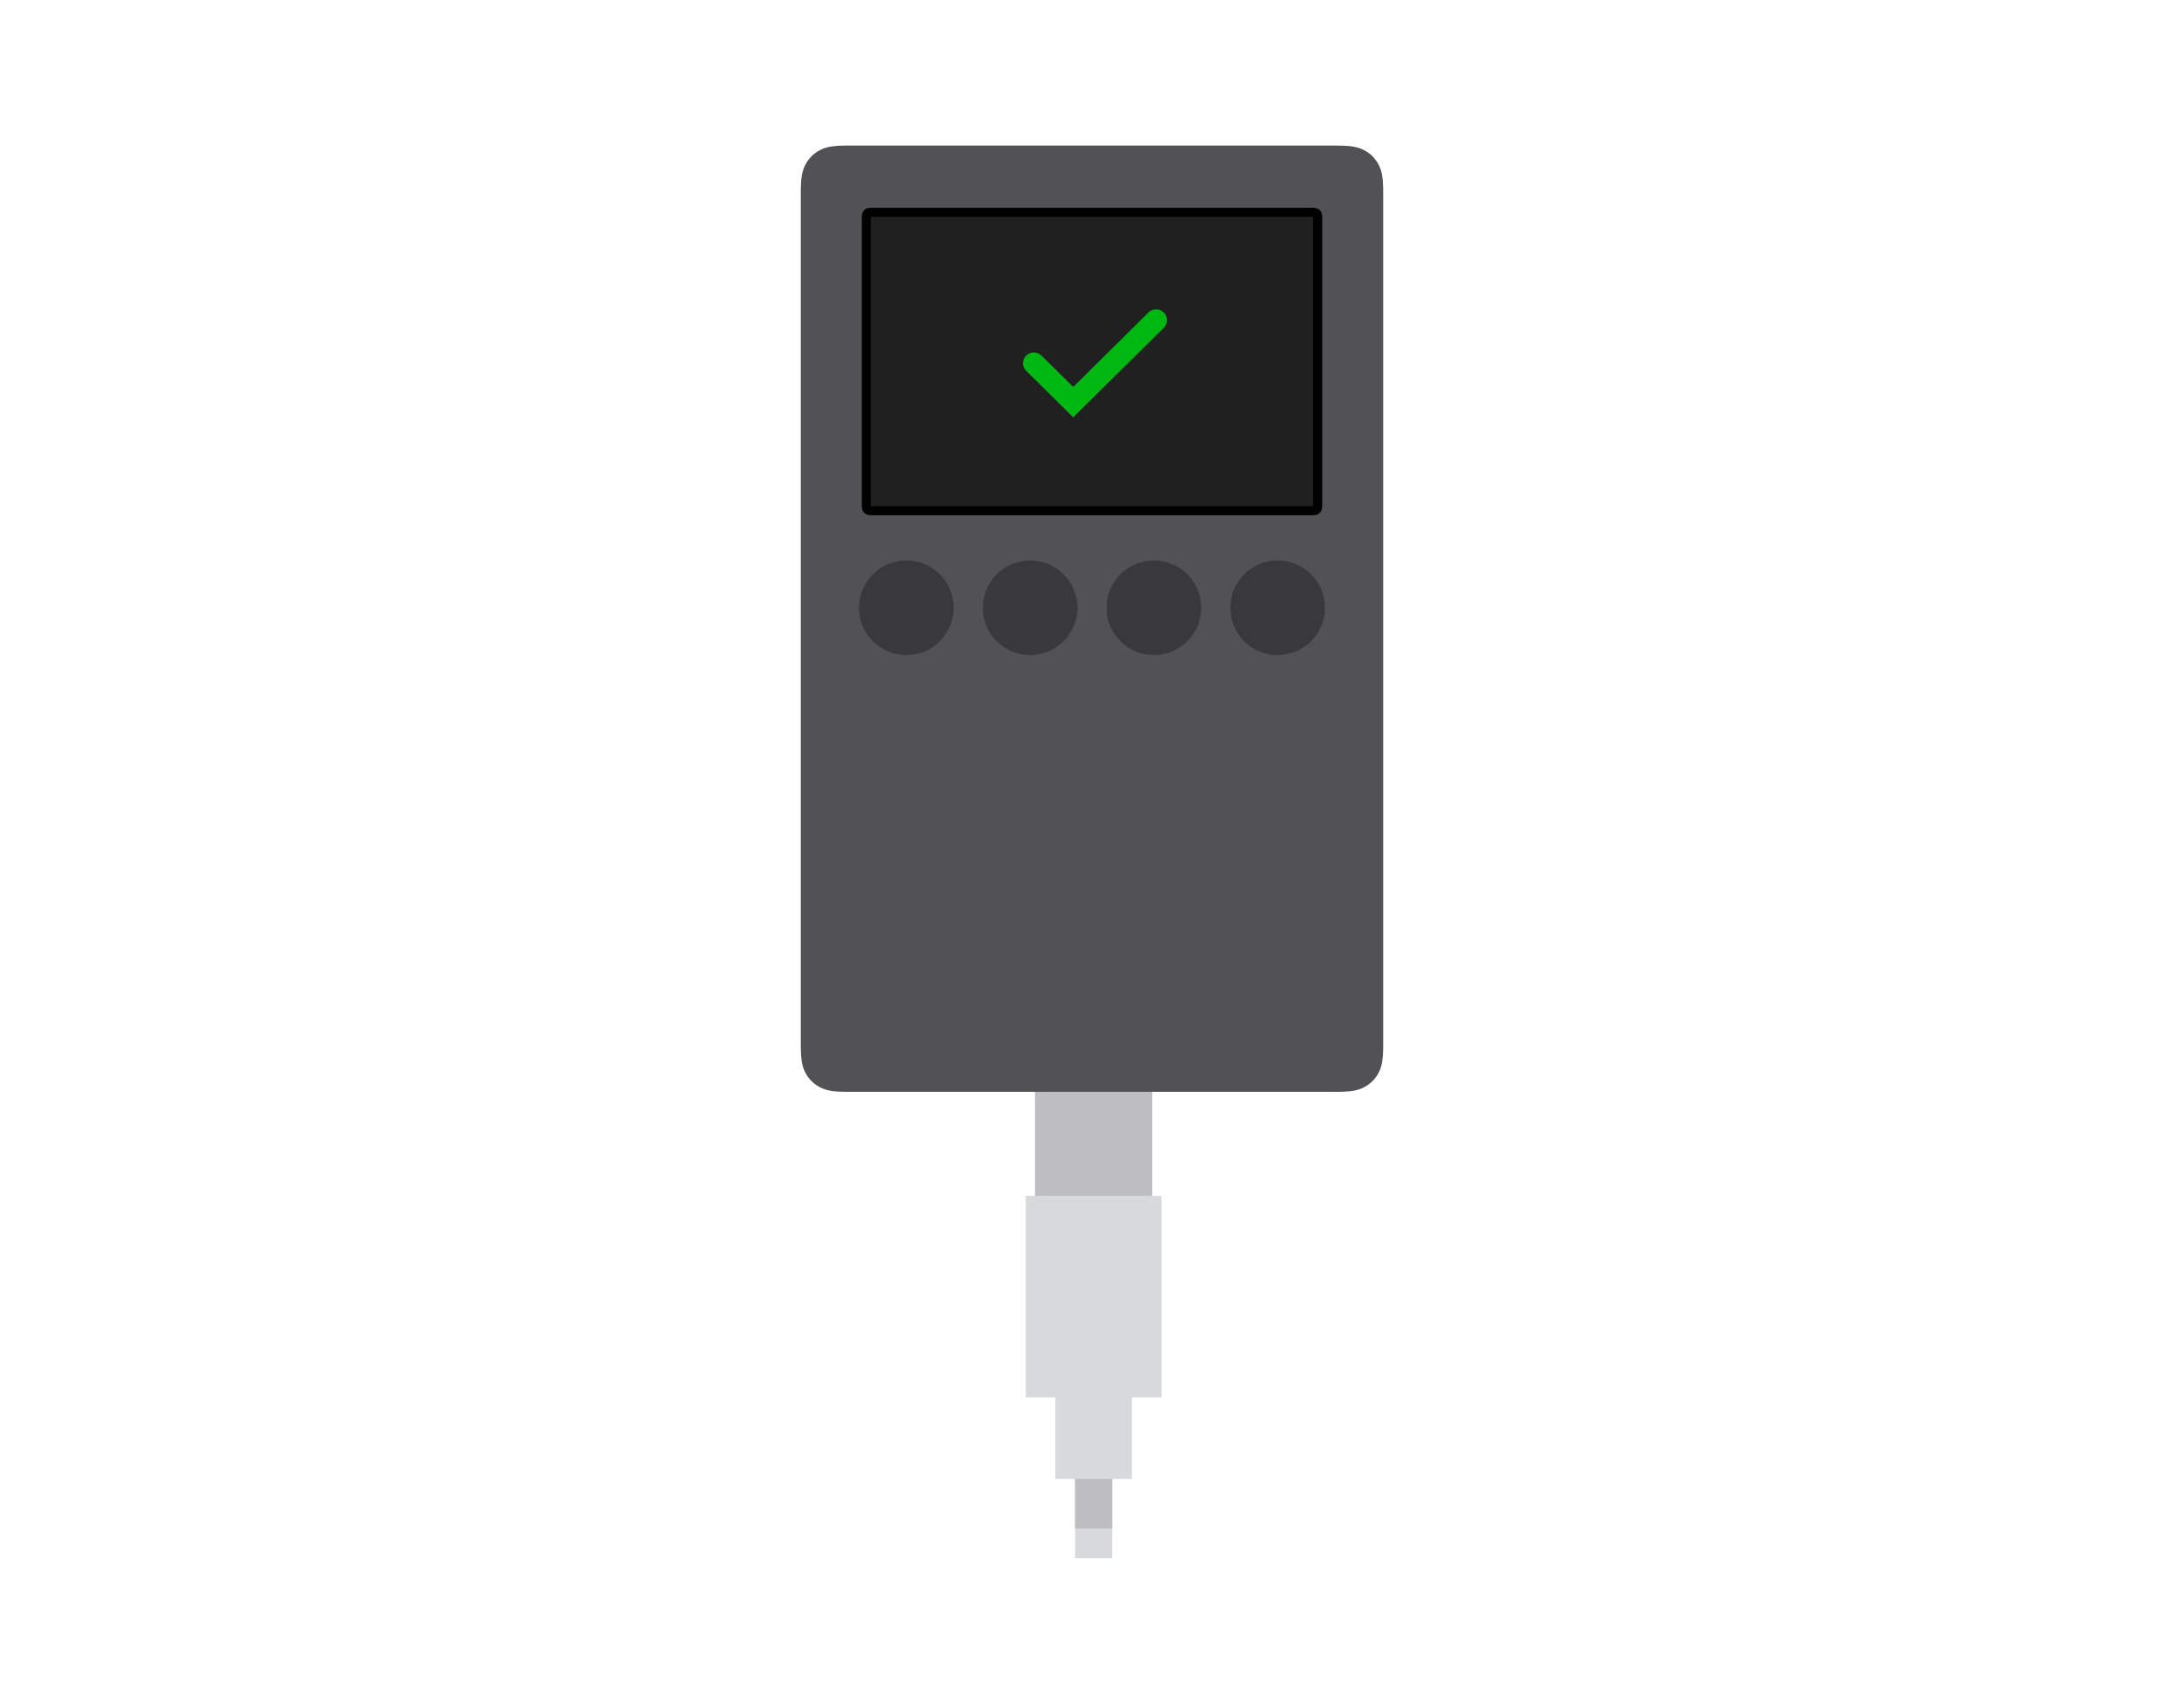 <svg width="360" height="280" viewBox="0 0 360 280" fill="none" xmlns="http://www.w3.org/2000/svg">
<path d="M183.334 219.512V256.897H177.214V219.512H183.334Z" fill="#D8D9DA"/>
<path d="M170.608 179.595H189.943V215.815H170.608V179.595ZM183.32 225.087L183.337 251.983L177.217 251.987L177.2 225.091L183.32 225.087Z" fill="#BEBDC0"/>
<path d="M173.965 206.897H186.583V243.804H173.965V206.897Z" fill="#D8D9DA"/>
<path d="M169.081 197.147H191.468V230.382H169.081V197.147Z" fill="#D8D9DA"/>
<path fill-rule="evenodd" clip-rule="evenodd" d="M139.692 24H220.308C222.983 24 223.953 24.279 224.931 24.801C225.908 25.324 226.676 26.092 227.199 27.07C227.722 28.047 228 29.017 228 31.692V172.308C228 174.983 227.722 175.953 227.199 176.931C226.676 177.908 225.908 178.676 224.931 179.199C223.953 179.722 222.983 180 220.308 180H139.692C137.017 180 136.047 179.722 135.069 179.199C134.092 178.676 133.324 177.908 132.801 176.931C132.278 175.953 132 174.983 132 172.308V31.692C132 29.017 132.278 28.047 132.801 27.07C133.324 26.092 134.092 25.324 135.069 24.801C136.047 24.279 137.017 24 139.692 24Z" fill="#525254"/>
<path d="M149.401 107.997C153.708 107.997 157.201 104.504 157.201 100.197C157.201 95.889 153.708 92.397 149.401 92.397C145.093 92.397 141.601 95.889 141.601 100.197C141.601 104.504 145.093 107.997 149.401 107.997Z" fill="#39393B"/>
<path d="M169.8 107.997C174.108 107.997 177.6 104.504 177.6 100.197C177.6 95.889 174.108 92.397 169.8 92.397C165.492 92.397 162 95.889 162 100.197C162 104.504 165.492 107.997 169.8 107.997Z" fill="#39393B"/>
<path d="M190.199 107.997C194.507 107.997 197.999 104.504 197.999 100.197C197.999 95.889 194.507 92.397 190.199 92.397C185.892 92.397 182.399 95.889 182.399 100.197C182.399 104.504 185.892 107.997 190.199 107.997Z" fill="#39393B"/>
<path d="M210.599 107.997C214.907 107.997 218.399 104.504 218.399 100.197C218.399 95.889 214.907 92.397 210.599 92.397C206.291 92.397 202.799 95.889 202.799 100.197C202.799 104.504 206.291 107.997 210.599 107.997Z" fill="#39393B"/>
<path fill-rule="evenodd" clip-rule="evenodd" d="M216.182 35C216.58 35.001 216.751 35.011 216.914 35.098C216.995 35.142 217.058 35.205 217.102 35.286C217.195 35.46 217.2 35.645 217.2 36.107V83.092C217.2 83.555 217.195 83.739 217.102 83.913C217.058 83.994 216.995 84.058 216.914 84.101C216.74 84.194 216.555 84.2 216.093 84.2H143.908C143.445 84.2 143.261 84.194 143.087 84.101C143.006 84.058 142.942 83.994 142.899 83.913C142.806 83.739 142.8 83.555 142.8 83.092L142.8 36.018C142.801 35.62 142.812 35.448 142.899 35.286C142.942 35.205 143.006 35.142 143.087 35.098C143.261 35.005 143.445 34.999 143.908 34.999L216.182 35Z" fill="#202021" stroke="black" stroke-width="1.5"/>
<path fill-rule="evenodd" clip-rule="evenodd" d="M169.146 58.628C169.484 58.294 169.94 58.106 170.415 58.106C170.89 58.106 171.346 58.294 171.683 58.628L176.904 63.79L189.304 51.52C189.643 51.187 190.098 51 190.573 51C191.047 51 191.503 51.187 191.841 51.52C192.006 51.684 192.138 51.879 192.227 52.094C192.317 52.309 192.363 52.539 192.363 52.772C192.363 53.004 192.317 53.235 192.227 53.45C192.138 53.665 192.006 53.86 191.841 54.024L176.904 68.803L169.146 61.128C168.982 60.964 168.851 60.769 168.762 60.554C168.673 60.34 168.627 60.11 168.627 59.878C168.627 59.645 168.673 59.415 168.762 59.201C168.851 58.986 168.982 58.792 169.146 58.628Z" fill="#00B812"/>
</svg>
